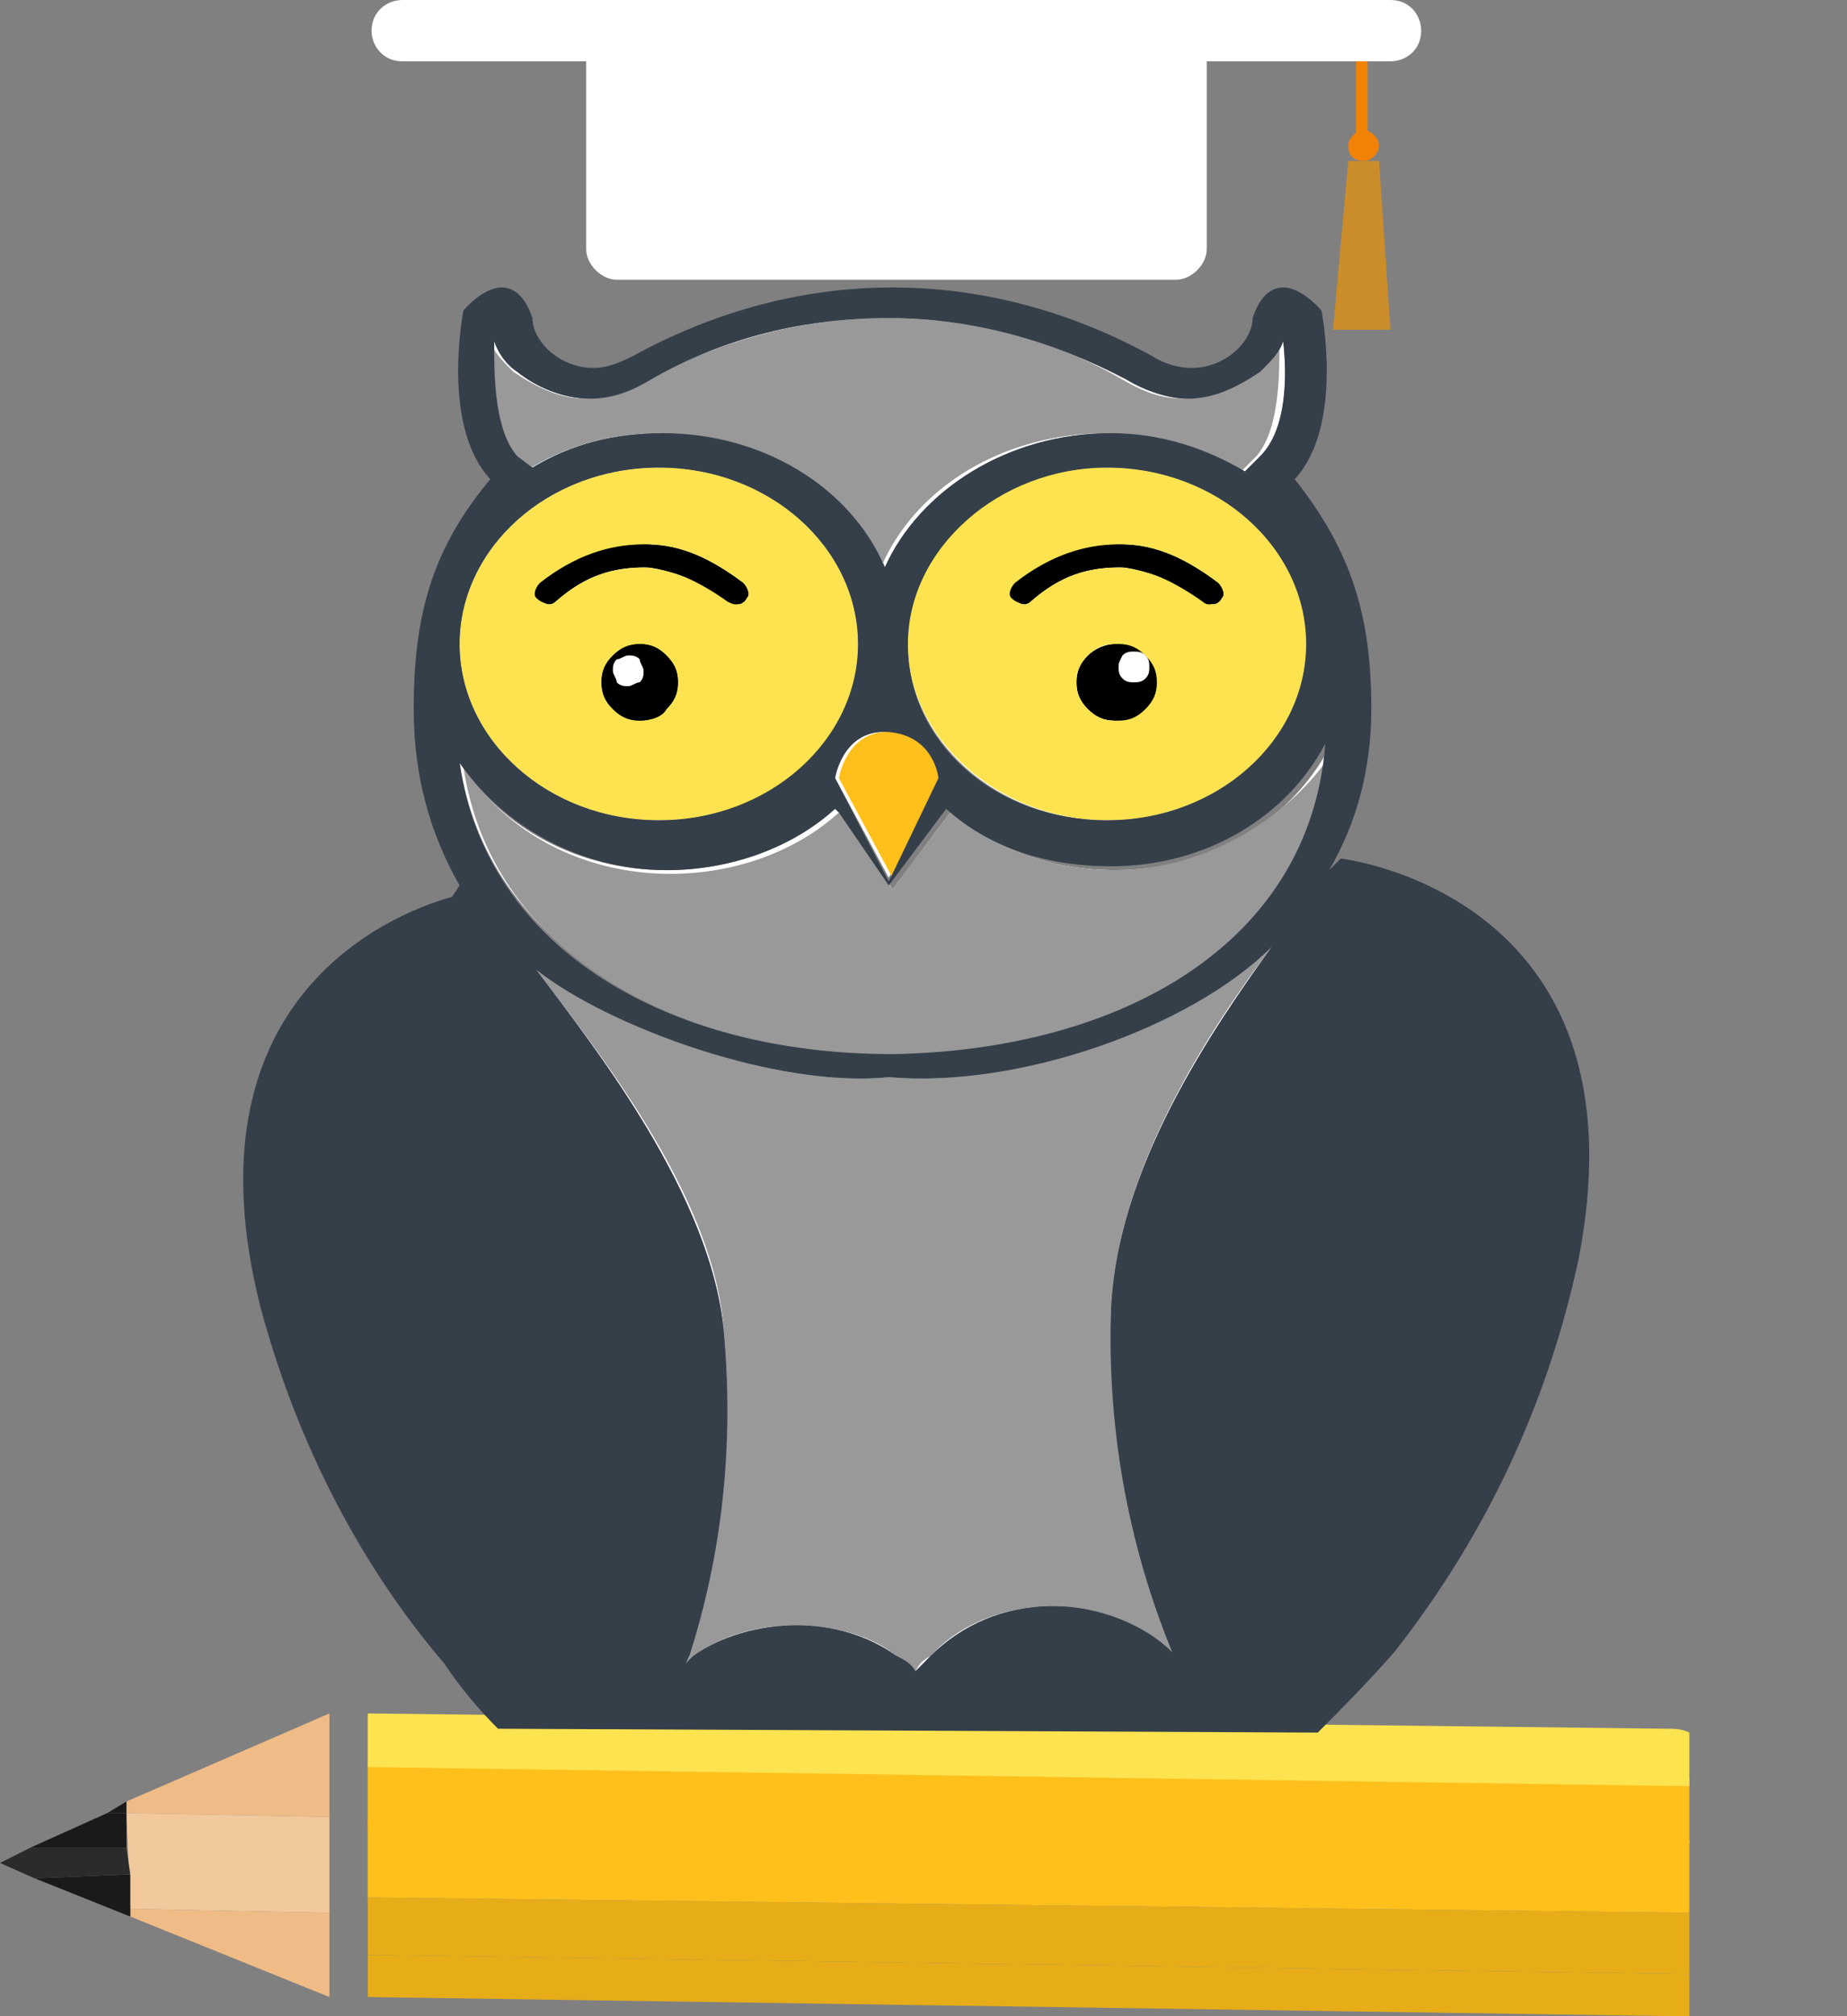 <svg width="11" height="12" viewBox="0 0 11 12" fill="none" xmlns="http://www.w3.org/2000/svg">
<rect x="0" y="0" width="11" height="12" fill="#808080" stroke="none"/>
<path fill-rule="evenodd" clip-rule="evenodd" d="M4.974 4.814C4.723 5.042 4.358 5.179 3.97 5.179C3.445 5.179 2.989 4.928 2.738 4.54C2.897 5.635 3.993 6.251 5.316 6.274C6.685 6.274 7.825 5.612 7.917 4.449C7.688 4.882 7.209 5.179 6.639 5.179C6.251 5.179 5.909 5.042 5.658 4.837L5.316 5.293L5.019 4.859L4.974 4.814Z" fill="white"/>
<path fill-rule="evenodd" clip-rule="evenodd" d="M5.612 4.631L5.293 5.224L4.974 4.631C4.974 4.631 5.019 4.335 5.293 4.357C5.567 4.38 5.612 4.631 5.612 4.631Z" fill="white"/>
<path fill-rule="evenodd" clip-rule="evenodd" d="M6.594 4.882C5.932 4.882 5.407 4.403 5.407 3.833C5.407 3.263 5.955 2.783 6.594 2.783C7.255 2.783 7.78 3.263 7.78 3.833C7.78 4.426 7.255 4.882 6.594 4.882Z" fill="white"/>
<path fill-rule="evenodd" clip-rule="evenodd" d="M3.08 2.715C2.943 2.555 2.943 2.236 2.943 2.03C2.966 2.099 3.012 2.167 3.08 2.213C3.194 2.304 3.354 2.373 3.514 2.373C3.651 2.373 3.765 2.327 3.879 2.259C4.312 2.008 4.791 1.893 5.293 1.893C5.795 1.893 6.274 2.03 6.708 2.259C6.822 2.327 6.959 2.373 7.073 2.373C7.232 2.373 7.369 2.304 7.506 2.213C7.575 2.144 7.62 2.099 7.643 2.03C7.666 2.236 7.666 2.555 7.506 2.715L7.415 2.806C7.187 2.669 6.913 2.578 6.616 2.578C6 2.578 5.476 2.92 5.27 3.376C5.065 2.897 4.54 2.578 3.947 2.578C3.651 2.578 3.4 2.646 3.171 2.783L3.08 2.715Z" fill="white"/>
<path fill-rule="evenodd" clip-rule="evenodd" d="M3.924 4.882C3.263 4.882 2.738 4.403 2.738 3.833C2.738 3.263 3.263 2.783 3.924 2.783C4.586 2.783 5.11 3.263 5.11 3.833C5.11 4.426 4.586 4.882 3.924 4.882Z" fill="white"/>
<path fill-rule="evenodd" clip-rule="evenodd" d="M4.312 7.939C4.243 7.118 3.536 6.228 3.194 5.772C3.627 6.114 4.631 6.479 5.293 6.411C6.068 6.479 7.095 6.114 7.574 5.635C7.232 6.114 6.639 6.958 6.616 7.825C6.593 8.646 6.776 9.331 6.981 9.833C6.821 9.673 6.547 9.559 6.274 9.559C5.977 9.559 5.726 9.673 5.544 9.856C5.521 9.878 5.475 9.924 5.452 9.947C5.43 9.901 5.384 9.878 5.338 9.856C5.179 9.741 4.973 9.673 4.745 9.673C4.517 9.673 4.289 9.741 4.129 9.856C4.106 9.878 4.084 9.878 4.084 9.901C4.084 9.878 4.084 9.878 4.106 9.856C4.266 9.354 4.38 8.715 4.312 7.939Z" fill="white"/>
<path fill-rule="evenodd" clip-rule="evenodd" d="M3.308 3.582C3.285 3.605 3.239 3.605 3.217 3.559C3.194 3.536 3.194 3.49 3.239 3.468C3.445 3.308 3.65 3.24 3.855 3.24C4.061 3.24 4.243 3.331 4.426 3.468C4.449 3.49 4.471 3.536 4.449 3.559C4.426 3.605 4.38 3.605 4.357 3.582C4.198 3.468 4.015 3.399 3.855 3.376C3.65 3.376 3.49 3.422 3.308 3.582Z" fill="black"/>
<path fill-rule="evenodd" clip-rule="evenodd" d="M6.137 3.582C6.114 3.605 6.069 3.605 6.046 3.559C6.023 3.536 6.023 3.49 6.069 3.468C6.274 3.308 6.479 3.24 6.685 3.24C6.89 3.24 7.072 3.331 7.255 3.468C7.278 3.49 7.301 3.536 7.278 3.559C7.255 3.605 7.209 3.605 7.186 3.582C7.027 3.468 6.844 3.399 6.685 3.376C6.479 3.376 6.32 3.422 6.137 3.582Z" fill="black"/>
<path fill-rule="evenodd" clip-rule="evenodd" d="M6.639 3.833C6.707 3.833 6.753 3.856 6.798 3.901C6.844 3.947 6.867 3.992 6.867 4.061C6.867 4.129 6.844 4.175 6.798 4.221C6.753 4.266 6.707 4.289 6.639 4.289C6.57 4.289 6.525 4.266 6.479 4.221C6.433 4.175 6.411 4.129 6.411 4.061C6.411 3.992 6.433 3.947 6.479 3.901C6.525 3.856 6.593 3.833 6.639 3.833Z" fill="black"/>
<path fill-rule="evenodd" clip-rule="evenodd" d="M3.81 3.833C3.878 3.833 3.924 3.856 3.969 3.901C4.015 3.947 4.038 3.992 4.038 4.061C4.038 4.129 4.015 4.175 3.969 4.221C3.924 4.266 3.878 4.289 3.81 4.289C3.741 4.289 3.696 4.266 3.65 4.221C3.604 4.175 3.582 4.129 3.582 4.061C3.582 3.992 3.604 3.947 3.65 3.901C3.696 3.856 3.764 3.833 3.81 3.833Z" fill="black"/>
<path fill-rule="evenodd" clip-rule="evenodd" d="M4.015 10.746C4.015 10.723 4.084 10.654 4.152 10.495C4.175 10.586 4.198 10.677 4.243 10.746H4.015Z" fill="black"/>
<path fill-rule="evenodd" clip-rule="evenodd" d="M10.061 10.586L2.19 10.495V10.883L10.061 10.974V10.586Z" fill="#FFC01C"/>
<path fill-rule="evenodd" clip-rule="evenodd" d="M10.061 11.749L2.19 11.635V11.886L9.993 12C10.016 12 10.038 12 10.061 12V11.749Z" fill="#E6AD19"/>
<path fill-rule="evenodd" clip-rule="evenodd" d="M2.19 10.517L10.061 10.631V10.312C10.016 10.289 9.97 10.289 9.924 10.289L2.19 10.198V10.517Z" fill="#FDE34F"/>
<path fill-rule="evenodd" clip-rule="evenodd" d="M10.061 11.384L2.19 11.293V11.635L10.061 11.749V11.384Z" fill="#E6AD19"/>
<path fill-rule="evenodd" clip-rule="evenodd" d="M2.19 11.293L10.061 11.384V10.95L2.19 10.836V11.293Z" fill="#FFC01C"/>
<path fill-rule="evenodd" clip-rule="evenodd" d="M0.753 10.791L1.962 10.814V10.198L0.753 10.722V10.791Z" fill="#EFBB86"/>
<path fill-rule="evenodd" clip-rule="evenodd" d="M1.962 11.384L0.776 11.361V11.407L1.962 11.886V11.384Z" fill="#EFBB86"/>
<path fill-rule="evenodd" clip-rule="evenodd" d="M1.962 10.814L0.753 10.791L0.776 11.361L1.962 11.384V10.814Z" fill="#F2C89D"/>
<path fill-rule="evenodd" clip-rule="evenodd" d="M0.776 11.156L0.206 11.179L0.776 11.407V11.361V11.156Z" fill="#1A1A1A"/>
<path fill-rule="evenodd" clip-rule="evenodd" d="M0.205 11.179L0.776 11.156L0.753 10.996H0.183L0 11.088L0.205 11.179Z" fill="#2B2B2B"/>
<path fill-rule="evenodd" clip-rule="evenodd" d="M0.639 10.791H0.753V10.722L0.639 10.791Z" fill="#1A1A1A"/>
<path fill-rule="evenodd" clip-rule="evenodd" d="M0.183 10.996H0.753V10.791H0.639L0.183 10.996Z" fill="#1A1A1A"/>
<path fill-rule="evenodd" clip-rule="evenodd" d="M3.924 2.578C4.54 2.578 5.065 2.92 5.247 3.376C5.453 2.897 5.978 2.578 6.593 2.578C6.89 2.578 7.164 2.669 7.392 2.806L7.483 2.715C7.62 2.555 7.62 2.236 7.62 2.03C7.597 2.099 7.529 2.167 7.483 2.213C7.369 2.304 7.209 2.373 7.05 2.373C6.913 2.373 6.799 2.327 6.685 2.259C6.251 2.008 5.772 1.893 5.27 1.893C4.768 1.893 4.289 2.03 3.856 2.259C3.742 2.327 3.605 2.373 3.491 2.373C3.331 2.373 3.194 2.304 3.057 2.213C2.989 2.144 2.943 2.099 2.92 2.03C2.898 2.236 2.898 2.555 3.057 2.715L3.126 2.806C3.377 2.646 3.651 2.578 3.924 2.578Z" fill="#999999"/>
<path fill-rule="evenodd" clip-rule="evenodd" d="M5.11 3.833C5.11 3.263 4.586 2.783 3.924 2.783C3.263 2.783 2.738 3.263 2.738 3.833C2.738 4.403 3.263 4.882 3.924 4.882C4.586 4.882 5.11 4.426 5.11 3.833ZM3.308 3.582C3.285 3.605 3.24 3.605 3.217 3.559C3.194 3.536 3.194 3.491 3.24 3.468C3.445 3.308 3.65 3.24 3.856 3.24C4.061 3.24 4.244 3.331 4.426 3.468C4.449 3.491 4.472 3.536 4.449 3.559C4.426 3.605 4.38 3.605 4.358 3.582C4.198 3.468 4.015 3.399 3.856 3.377C3.65 3.377 3.491 3.422 3.308 3.582ZM3.81 3.833C3.878 3.833 3.924 3.856 3.97 3.901C4.015 3.947 4.038 3.993 4.038 4.061C4.038 4.129 4.015 4.175 3.97 4.221C3.924 4.266 3.878 4.289 3.81 4.289C3.742 4.289 3.696 4.266 3.65 4.221C3.605 4.175 3.582 4.129 3.582 4.061C3.582 3.993 3.605 3.947 3.65 3.901C3.696 3.856 3.764 3.833 3.81 3.833Z" fill="#FDE34F"/>
<path fill-rule="evenodd" clip-rule="evenodd" d="M6.594 2.783C5.932 2.783 5.407 3.263 5.407 3.833C5.407 4.403 5.955 4.882 6.594 4.882C7.255 4.882 7.78 4.403 7.78 3.833C7.78 3.263 7.255 2.783 6.594 2.783ZM6.639 4.289C6.571 4.289 6.525 4.266 6.479 4.221C6.434 4.175 6.411 4.129 6.411 4.061C6.411 3.993 6.434 3.947 6.479 3.901C6.525 3.856 6.571 3.833 6.639 3.833C6.708 3.833 6.753 3.856 6.799 3.901C6.845 3.947 6.867 3.993 6.867 4.061C6.867 4.129 6.845 4.175 6.799 4.221C6.753 4.266 6.708 4.289 6.639 4.289ZM6.137 3.582C6.114 3.605 6.069 3.605 6.046 3.559C6.023 3.536 6.023 3.491 6.069 3.468C6.274 3.308 6.479 3.24 6.685 3.24C6.89 3.24 7.073 3.331 7.255 3.468C7.278 3.491 7.301 3.536 7.278 3.559C7.255 3.605 7.21 3.605 7.187 3.582C7.027 3.468 6.845 3.399 6.685 3.377C6.479 3.377 6.32 3.422 6.137 3.582Z" fill="#FDE34F"/>
<path fill-rule="evenodd" clip-rule="evenodd" d="M6.639 5.179C6.251 5.179 5.909 5.042 5.658 4.836L5.315 5.293L5.019 4.859L4.996 4.836C4.745 5.065 4.38 5.201 3.992 5.201C3.467 5.201 3.011 4.951 2.76 4.563C2.92 5.658 4.015 6.274 5.338 6.297C6.707 6.297 7.848 5.635 7.939 4.471C7.688 4.859 7.186 5.179 6.639 5.179Z" fill="#999999"/>
<path fill-rule="evenodd" clip-rule="evenodd" d="M7.574 5.635C7.072 6.114 6.046 6.479 5.293 6.411C4.631 6.479 3.627 6.114 3.194 5.772C3.536 6.228 4.266 7.118 4.312 7.939C4.38 8.715 4.243 9.376 4.106 9.856L4.084 9.901L4.129 9.856C4.289 9.741 4.494 9.673 4.745 9.673C4.973 9.673 5.201 9.741 5.338 9.856C5.384 9.878 5.43 9.924 5.452 9.947C5.475 9.901 5.498 9.878 5.544 9.856C5.703 9.673 5.977 9.559 6.274 9.559C6.547 9.559 6.798 9.673 6.981 9.833C6.798 9.354 6.616 8.669 6.616 7.825C6.639 6.958 7.232 6.091 7.574 5.635Z" fill="#999999"/>
<path fill-rule="evenodd" clip-rule="evenodd" d="M3.969 4.221C4.015 4.175 4.038 4.129 4.038 4.061C4.038 3.992 4.015 3.947 3.969 3.901C3.924 3.856 3.878 3.833 3.81 3.833C3.741 3.833 3.696 3.856 3.65 3.901C3.604 3.947 3.582 3.992 3.582 4.061C3.582 4.129 3.604 4.175 3.65 4.221C3.696 4.266 3.741 4.289 3.81 4.289C3.878 4.289 3.947 4.266 3.969 4.221Z" fill="black"/>
<path fill-rule="evenodd" clip-rule="evenodd" d="M3.833 3.376C3.993 3.376 4.175 3.468 4.335 3.582C4.38 3.605 4.403 3.605 4.426 3.559C4.449 3.536 4.449 3.49 4.403 3.468C4.221 3.331 4.015 3.24 3.833 3.24C3.627 3.24 3.422 3.308 3.217 3.468C3.194 3.49 3.171 3.536 3.194 3.559C3.217 3.582 3.262 3.605 3.285 3.582C3.491 3.422 3.65 3.376 3.833 3.376Z" fill="black"/>
<path fill-rule="evenodd" clip-rule="evenodd" d="M5.315 4.357C5.042 4.335 4.996 4.631 4.996 4.631L5.315 5.224L5.635 4.631C5.612 4.631 5.566 4.38 5.315 4.357Z" fill="#FFC01C"/>
<path fill-rule="evenodd" clip-rule="evenodd" d="M6.434 4.061C6.434 4.129 6.456 4.175 6.502 4.221C6.548 4.266 6.593 4.289 6.662 4.289C6.73 4.289 6.776 4.266 6.821 4.221C6.867 4.175 6.89 4.129 6.89 4.061C6.89 3.992 6.867 3.947 6.821 3.901C6.776 3.856 6.73 3.833 6.662 3.833C6.593 3.833 6.548 3.856 6.502 3.901C6.456 3.947 6.434 4.015 6.434 4.061Z" fill="black"/>
<path fill-rule="evenodd" clip-rule="evenodd" d="M6.662 3.376C6.822 3.376 7.004 3.468 7.164 3.582C7.187 3.605 7.232 3.605 7.255 3.559C7.278 3.536 7.278 3.49 7.232 3.468C7.05 3.331 6.844 3.24 6.662 3.24C6.457 3.24 6.251 3.308 6.046 3.468C6.023 3.49 6 3.536 6.023 3.559C6.046 3.582 6.092 3.605 6.114 3.582C6.32 3.422 6.479 3.376 6.662 3.376Z" fill="black"/>
<path fill-rule="evenodd" clip-rule="evenodd" d="M4.106 9.855C4.266 9.354 4.38 8.715 4.312 7.939C4.243 7.118 3.536 6.228 3.194 5.772C3.627 6.114 4.631 6.479 5.293 6.411C6.068 6.479 7.095 6.114 7.574 5.635C7.232 6.114 6.639 6.958 6.616 7.825C6.593 8.646 6.775 9.331 6.981 9.833C6.821 9.673 6.547 9.559 6.274 9.559C5.977 9.559 5.726 9.673 5.543 9.855C5.521 9.878 5.475 9.924 5.452 9.947C5.429 9.901 5.384 9.878 5.338 9.855C5.178 9.741 4.973 9.673 4.745 9.673C4.517 9.673 4.289 9.741 4.129 9.855L4.083 9.901L4.106 9.855ZM7.848 10.312C7.985 10.175 8.144 10.015 8.304 9.833C8.715 9.308 9.171 8.555 9.399 7.506C9.832 5.316 7.985 5.11 7.985 5.11C7.985 5.11 7.962 5.133 7.916 5.179C8.076 4.905 8.167 4.585 8.167 4.22C8.167 3.673 8.053 3.285 7.711 2.852C8.007 2.532 7.87 1.848 7.87 1.848C7.87 1.848 7.756 1.711 7.642 1.711C7.574 1.711 7.505 1.757 7.46 1.893C7.46 2.03 7.3 2.19 7.095 2.19C7.026 2.19 6.935 2.167 6.867 2.122C6.41 1.871 5.886 1.711 5.315 1.711C4.745 1.711 4.22 1.871 3.764 2.122C3.673 2.167 3.604 2.19 3.536 2.19C3.331 2.19 3.171 2.03 3.171 1.893C3.125 1.757 3.057 1.711 2.988 1.711C2.874 1.711 2.76 1.848 2.76 1.848C2.76 1.848 2.623 2.532 2.92 2.852C2.578 3.262 2.464 3.65 2.464 4.22C2.464 4.608 2.555 4.95 2.737 5.27L2.692 5.338C2.281 5.452 1.095 5.977 1.551 7.779C1.802 8.715 2.235 9.422 2.646 9.901C2.737 10.038 2.851 10.175 2.966 10.289L7.848 10.312ZM5.315 6.274C3.992 6.274 2.897 5.658 2.737 4.54C2.988 4.905 3.445 5.179 3.969 5.179C4.357 5.179 4.722 5.042 4.973 4.814L4.996 4.836L5.293 5.27L5.635 4.814C5.886 5.042 6.228 5.156 6.616 5.156C7.186 5.156 7.665 4.859 7.893 4.426C7.802 5.612 6.684 6.251 5.315 6.274ZM5.11 3.833C5.11 4.403 4.585 4.882 3.924 4.882C3.262 4.882 2.737 4.403 2.737 3.833C2.737 3.262 3.262 2.783 3.924 2.783C4.585 2.783 5.11 3.262 5.11 3.833ZM5.407 3.833C5.407 3.262 5.954 2.783 6.593 2.783C7.254 2.783 7.779 3.262 7.779 3.833C7.779 4.403 7.254 4.882 6.593 4.882C5.931 4.882 5.407 4.426 5.407 3.833ZM3.08 2.715C2.943 2.555 2.943 2.236 2.943 2.03C2.966 2.099 3.011 2.167 3.08 2.213C3.194 2.304 3.353 2.373 3.513 2.373C3.65 2.373 3.764 2.327 3.878 2.258C4.312 2.008 4.791 1.893 5.293 1.893C5.794 1.893 6.273 2.03 6.707 2.258C6.821 2.327 6.958 2.373 7.072 2.373C7.232 2.373 7.369 2.304 7.505 2.213C7.574 2.144 7.62 2.099 7.642 2.03C7.665 2.236 7.665 2.555 7.505 2.715L7.414 2.806C7.186 2.669 6.912 2.578 6.616 2.578C6 2.578 5.475 2.92 5.27 3.376C5.064 2.897 4.54 2.578 3.946 2.578C3.65 2.578 3.399 2.646 3.171 2.783L3.08 2.715ZM5.293 5.247L4.973 4.631C4.973 4.631 5.019 4.335 5.293 4.357C5.566 4.38 5.589 4.631 5.589 4.631L5.293 5.247Z" fill="#353F49"/>
<path fill-rule="evenodd" clip-rule="evenodd" d="M3.65 3.992C3.65 4.015 3.673 4.038 3.673 4.061C3.696 4.084 3.719 4.084 3.741 4.084C3.764 4.084 3.787 4.061 3.81 4.061C3.833 4.038 3.833 4.015 3.833 3.992C3.833 3.97 3.81 3.947 3.81 3.924C3.787 3.901 3.764 3.901 3.741 3.901C3.719 3.901 3.696 3.924 3.673 3.924C3.65 3.947 3.65 3.97 3.65 3.992Z" fill="white"/>
<path fill-rule="evenodd" clip-rule="evenodd" d="M6.662 3.969C6.662 3.992 6.662 4.015 6.685 4.038C6.708 4.061 6.731 4.061 6.753 4.061C6.776 4.061 6.799 4.061 6.822 4.038C6.845 4.015 6.845 3.992 6.845 3.969C6.845 3.947 6.845 3.924 6.822 3.901C6.799 3.878 6.776 3.878 6.753 3.878C6.731 3.878 6.708 3.878 6.685 3.901C6.662 3.947 6.662 3.947 6.662 3.969Z" fill="white"/>
<path d="M8.145 0.205H8.076V0.89H8.145V0.205Z" fill="#F28205"/>
<path fill-rule="evenodd" clip-rule="evenodd" d="M8.122 0.958C8.167 0.958 8.213 0.913 8.213 0.867C8.213 0.822 8.167 0.776 8.122 0.776C8.076 0.776 8.03 0.822 8.03 0.867C8.03 0.936 8.076 0.958 8.122 0.958Z" fill="#F28205"/>
<path fill-rule="evenodd" clip-rule="evenodd" d="M2.396 0.365C2.282 0.365 2.213 0.274 2.213 0.183C2.213 0.068 2.305 0 2.396 0H8.282C8.396 0 8.464 0.091 8.464 0.183C8.464 0.297 8.373 0.365 8.282 0.365H8.236H8.008H7.734H7.187V1.483C7.187 1.574 7.096 1.665 7.004 1.665H3.673C3.582 1.665 3.491 1.574 3.491 1.483V0.365H2.396Z" fill="white"/>
<path fill-rule="evenodd" clip-rule="evenodd" d="M8.03 0.958H8.213L8.281 1.962H7.939L8.03 0.958Z" fill="#CB8D2A"/>
</svg>
